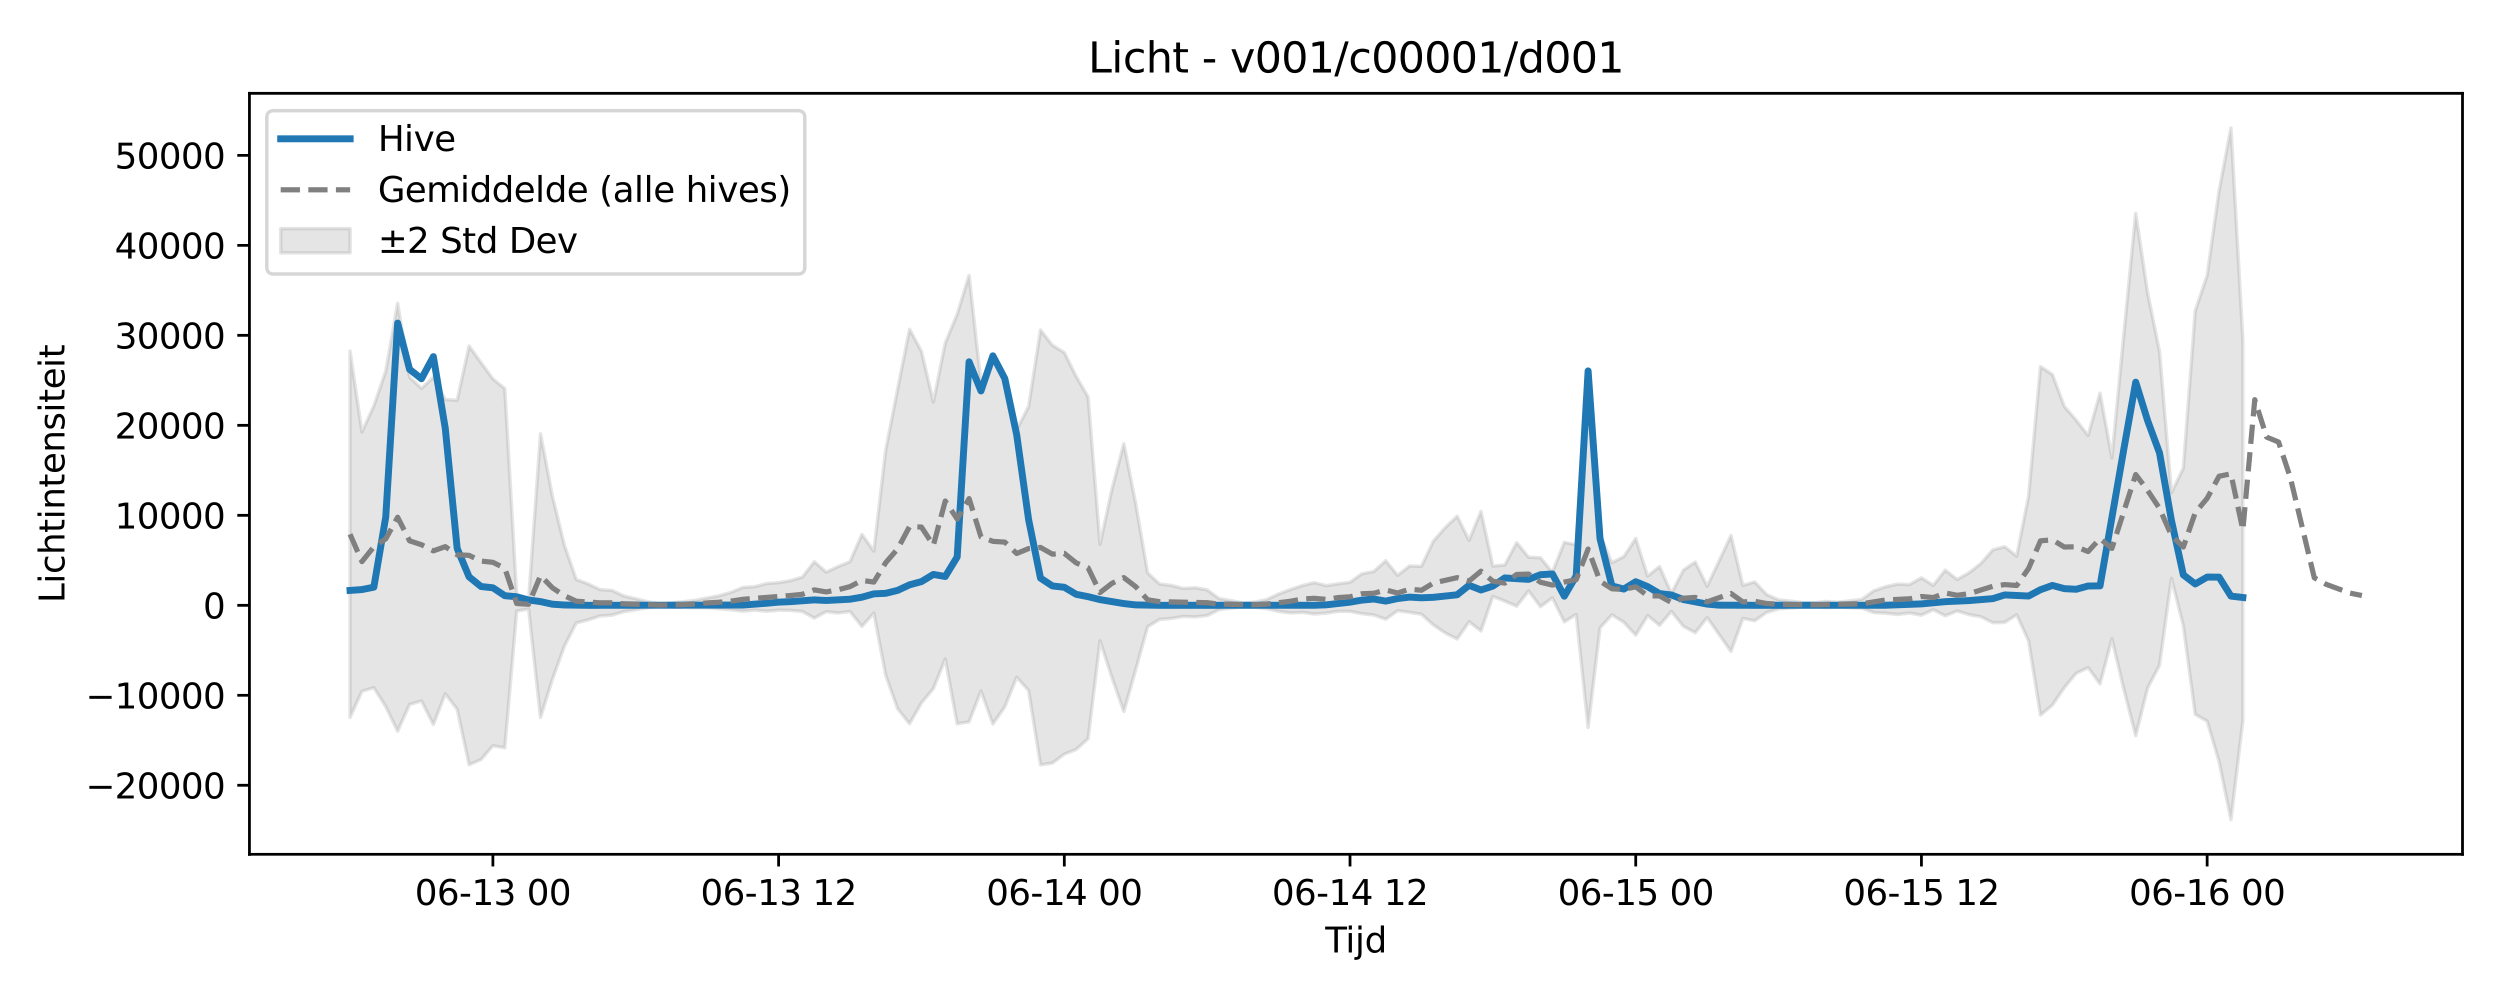 <?xml version="1.0" encoding="utf-8" standalone="no"?>
<!DOCTYPE svg PUBLIC "-//W3C//DTD SVG 1.1//EN"
  "http://www.w3.org/Graphics/SVG/1.1/DTD/svg11.dtd">
<svg xmlns:xlink="http://www.w3.org/1999/xlink" width="720pt" height="288pt" viewBox="0 0 720 288" xmlns="http://www.w3.org/2000/svg" version="1.1">
 <defs>
  <style type="text/css">*{stroke-linejoin: round; stroke-linecap: butt}</style>
 </defs>
 <g id="figure_1">
  <g id="patch_1">
   <path d="M 0 288 
L 720 288 
L 720 0 
L 0 0 
z
" style="fill: #ffffff"/>
  </g>
  <g id="axes_1">
   <g id="patch_2">
    <path d="M 71.84 246.04 
L 709.2 246.04 
L 709.2 26.88 
L 71.84 26.88 
z
" style="fill: #ffffff"/>
   </g>
   <g id="FillBetweenPolyCollection_1">
    <defs>
     <path id="m54b50b33a1" d="M 100.811 -186.905 
L 100.811 -81.367 
L 104.239 -88.907 
L 107.668 -89.942 
L 111.096 -84.5 
L 114.525 -77.402 
L 117.953 -85.113 
L 121.382 -86.129 
L 124.81 -79.318 
L 128.239 -88.179 
L 131.667 -83.732 
L 135.096 -67.771 
L 138.525 -69.233 
L 141.953 -73.217 
L 145.382 -72.638 
L 148.81 -112.007 
L 152.239 -112.613 
L 155.667 -81.384 
L 159.096 -92.321 
L 162.524 -101.843 
L 165.953 -108.595 
L 169.381 -109.473 
L 172.81 -110.587 
L 176.238 -110.83 
L 179.667 -111.84 
L 183.095 -112.382 
L 186.524 -112.972 
L 189.952 -113.474 
L 193.381 -113.249 
L 196.809 -113.04 
L 200.238 -112.968 
L 203.666 -112.97 
L 207.095 -112.689 
L 210.523 -112.364 
L 213.952 -111.98 
L 217.38 -112.282 
L 220.809 -111.965 
L 224.237 -112.276 
L 227.666 -112.197 
L 231.094 -111.894 
L 234.523 -109.994 
L 237.951 -111.829 
L 241.38 -111.459 
L 244.808 -111.884 
L 248.237 -107.585 
L 251.665 -111.44 
L 255.094 -93.508 
L 258.522 -83.876 
L 261.951 -79.559 
L 265.379 -85.573 
L 268.808 -89.662 
L 272.236 -98.206 
L 275.665 -79.548 
L 279.093 -80.114 
L 282.522 -88.997 
L 285.95 -79.478 
L 289.379 -84.421 
L 292.807 -92.951 
L 296.236 -89.139 
L 299.664 -67.719 
L 303.093 -68.241 
L 306.522 -70.809 
L 309.95 -72.176 
L 313.379 -75.262 
L 316.807 -103.443 
L 320.236 -92.892 
L 323.664 -83.087 
L 327.093 -95.167 
L 330.521 -107.508 
L 333.95 -109.602 
L 337.378 -109.891 
L 340.807 -110.463 
L 344.235 -110.33 
L 347.664 -110.726 
L 351.092 -112.403 
L 354.521 -112.843 
L 357.949 -113.256 
L 361.378 -113.104 
L 364.806 -112.697 
L 368.235 -111.911 
L 371.663 -111.466 
L 375.092 -111.632 
L 378.52 -111.16 
L 381.949 -111.417 
L 385.377 -111.937 
L 388.806 -111.923 
L 392.234 -111.262 
L 395.663 -110.866 
L 399.091 -109.678 
L 402.52 -112.113 
L 405.948 -111.644 
L 409.377 -111.096 
L 412.805 -108.021 
L 416.234 -105.7 
L 419.662 -103.963 
L 423.091 -108.933 
L 426.519 -106.285 
L 429.948 -116.222 
L 433.376 -114.872 
L 436.805 -113.414 
L 440.233 -117.799 
L 443.662 -113.262 
L 447.09 -115.813 
L 450.519 -108.901 
L 453.947 -111.033 
L 457.376 -78.492 
L 460.804 -107.179 
L 464.233 -110.932 
L 467.661 -108.798 
L 471.09 -105.081 
L 474.518 -110.724 
L 477.947 -107.901 
L 481.376 -111.9 
L 484.804 -107.636 
L 488.233 -105.767 
L 491.661 -110.151 
L 495.09 -105.265 
L 498.518 -100.374 
L 501.947 -109.883 
L 505.375 -109.221 
L 508.804 -111.635 
L 512.232 -112.625 
L 515.661 -112.869 
L 519.089 -113.179 
L 522.518 -113.271 
L 525.946 -112.993 
L 529.375 -113.184 
L 532.803 -112.983 
L 536.232 -112.851 
L 539.66 -111.573 
L 543.089 -111.383 
L 546.517 -111.029 
L 549.946 -111.435 
L 553.374 -110.834 
L 556.803 -112.401 
L 560.231 -110.652 
L 563.66 -112.026 
L 567.088 -110.993 
L 570.517 -110.376 
L 573.945 -108.65 
L 577.374 -108.74 
L 580.802 -110.931 
L 584.231 -103.421 
L 587.659 -82.057 
L 591.088 -84.936 
L 594.516 -89.947 
L 597.945 -94.085 
L 601.373 -95.731 
L 604.802 -91.03 
L 608.23 -104.008 
L 611.659 -89.527 
L 615.087 -76.107 
L 618.516 -89.847 
L 621.944 -96.419 
L 625.373 -121.443 
L 628.801 -107.755 
L 632.23 -82.252 
L 635.658 -80.31 
L 639.087 -68.677 
L 642.515 -51.922 
L 645.944 -80.437 
L 645.944 -190.225 
L 645.944 -190.225 
L 642.515 -251.158 
L 639.087 -233.005 
L 635.658 -208.657 
L 632.23 -198.479 
L 628.801 -153.17 
L 625.373 -146.091 
L 621.944 -186.745 
L 618.516 -203.642 
L 615.087 -226.562 
L 611.659 -191.646 
L 608.23 -156.115 
L 604.802 -174.774 
L 601.373 -162.571 
L 597.945 -166.984 
L 594.516 -170.965 
L 591.088 -180.133 
L 587.659 -182.417 
L 584.231 -145.137 
L 580.802 -127.819 
L 577.374 -130.539 
L 573.945 -129.65 
L 570.517 -125.738 
L 567.088 -123.04 
L 563.66 -121.098 
L 560.231 -123.792 
L 556.803 -119.407 
L 553.374 -121.584 
L 549.946 -119.645 
L 546.517 -119.792 
L 543.089 -119.031 
L 539.66 -117.857 
L 536.232 -115.377 
L 532.803 -114.967 
L 529.375 -114.563 
L 525.946 -114.79 
L 522.518 -114.388 
L 519.089 -114.461 
L 515.661 -114.891 
L 512.232 -115.252 
L 508.804 -116.751 
L 505.375 -120.402 
L 501.947 -119.401 
L 498.518 -133.787 
L 495.09 -126.41 
L 491.661 -119.167 
L 488.233 -126.13 
L 484.804 -123.79 
L 481.376 -117.076 
L 477.947 -124.834 
L 474.518 -122.073 
L 471.09 -132.918 
L 467.661 -127.685 
L 464.233 -125.931 
L 460.804 -134.083 
L 457.376 -181.244 
L 453.947 -131.087 
L 450.519 -131.809 
L 447.09 -123.172 
L 443.662 -127.371 
L 440.233 -127.532 
L 436.805 -131.705 
L 433.376 -125.249 
L 429.948 -124.985 
L 426.519 -140.714 
L 423.091 -132.385 
L 419.662 -139.32 
L 416.234 -136.056 
L 412.805 -132.131 
L 409.377 -124.909 
L 405.948 -125.003 
L 402.52 -122.311 
L 399.091 -126.511 
L 395.663 -123.41 
L 392.234 -122.743 
L 388.806 -120.312 
L 385.377 -119.86 
L 381.949 -119.327 
L 378.52 -120.205 
L 375.092 -119.349 
L 371.663 -118.213 
L 368.235 -116.93 
L 364.806 -115.321 
L 361.378 -114.584 
L 357.949 -114.325 
L 354.521 -115.041 
L 351.092 -115.601 
L 347.664 -118.125 
L 344.235 -118.725 
L 340.807 -118.523 
L 337.378 -119.389 
L 333.95 -119.826 
L 330.521 -123.003 
L 327.093 -142.908 
L 323.664 -160.203 
L 320.236 -147.095 
L 316.807 -131.23 
L 313.379 -173.652 
L 309.95 -179.575 
L 306.522 -186.455 
L 303.093 -188.564 
L 299.664 -192.96 
L 296.236 -170.875 
L 292.807 -164.236 
L 289.379 -179.325 
L 285.95 -184.705 
L 282.522 -177.784 
L 279.093 -208.692 
L 275.665 -197.481 
L 272.236 -189.211 
L 268.808 -172.228 
L 265.379 -186.833 
L 261.951 -193.168 
L 258.522 -175.959 
L 255.094 -158.422 
L 251.665 -129.286 
L 248.237 -134.104 
L 244.808 -126.234 
L 241.38 -124.834 
L 237.951 -123.231 
L 234.523 -126.234 
L 231.094 -121.79 
L 227.666 -120.78 
L 224.237 -120.195 
L 220.809 -119.931 
L 217.38 -119.046 
L 213.952 -118.816 
L 210.523 -117.392 
L 207.095 -116.422 
L 203.666 -115.764 
L 200.238 -115.12 
L 196.809 -114.703 
L 193.381 -114.322 
L 189.952 -114.025 
L 186.524 -114.725 
L 183.095 -115.56 
L 179.667 -116.354 
L 176.238 -117.968 
L 172.81 -118.191 
L 169.381 -119.824 
L 165.953 -121.116 
L 162.524 -131.046 
L 159.096 -145.107 
L 155.667 -163.051 
L 152.239 -115.339 
L 148.81 -116.358 
L 145.382 -176.072 
L 141.953 -178.879 
L 138.525 -183.585 
L 135.096 -188.34 
L 131.667 -172.709 
L 128.239 -172.954 
L 124.81 -179.385 
L 121.382 -176.119 
L 117.953 -179.38 
L 114.525 -200.66 
L 111.096 -181.116 
L 107.668 -171.103 
L 104.239 -163.613 
L 100.811 -186.905 
z
" style="stroke: #808080; stroke-opacity: 0.2"/>
    </defs>
    <g clip-path="url(#pc29b60d344)">
     <use xlink:href="#m54b50b33a1" x="0" y="288" style="fill: #808080; fill-opacity: 0.2; stroke: #808080; stroke-opacity: 0.2"/>
    </g>
   </g>
   <g id="matplotlib.axis_1">
    <g id="xtick_1">
     <g id="line2d_1">
      <defs>
       <path id="m08489fcbb1" d="M 0 0 
L 0 3.5 
" style="stroke: #000000; stroke-width: 0.8"/>
      </defs>
      <g>
       <use xlink:href="#m08489fcbb1" x="141.953" y="246.04" style="stroke: #000000; stroke-width: 0.8"/>
      </g>
     </g>
     <g id="text_1">
      <!-- 06-13 00 -->
      <g transform="translate(119.473 260.638) scale(0.1 -0.1)">
       <defs>
        <path id="DejaVuSans-30" d="M 2034 4250 
Q 1547 4250 1301 3770 
Q 1056 3291 1056 2328 
Q 1056 1369 1301 889 
Q 1547 409 2034 409 
Q 2525 409 2770 889 
Q 3016 1369 3016 2328 
Q 3016 3291 2770 3770 
Q 2525 4250 2034 4250 
z
M 2034 4750 
Q 2819 4750 3233 4129 
Q 3647 3509 3647 2328 
Q 3647 1150 3233 529 
Q 2819 -91 2034 -91 
Q 1250 -91 836 529 
Q 422 1150 422 2328 
Q 422 3509 836 4129 
Q 1250 4750 2034 4750 
z
" transform="scale(0.016)"/>
        <path id="DejaVuSans-36" d="M 2113 2584 
Q 1688 2584 1439 2293 
Q 1191 2003 1191 1497 
Q 1191 994 1439 701 
Q 1688 409 2113 409 
Q 2538 409 2786 701 
Q 3034 994 3034 1497 
Q 3034 2003 2786 2293 
Q 2538 2584 2113 2584 
z
M 3366 4563 
L 3366 3988 
Q 3128 4100 2886 4159 
Q 2644 4219 2406 4219 
Q 1781 4219 1451 3797 
Q 1122 3375 1075 2522 
Q 1259 2794 1537 2939 
Q 1816 3084 2150 3084 
Q 2853 3084 3261 2657 
Q 3669 2231 3669 1497 
Q 3669 778 3244 343 
Q 2819 -91 2113 -91 
Q 1303 -91 875 529 
Q 447 1150 447 2328 
Q 447 3434 972 4092 
Q 1497 4750 2381 4750 
Q 2619 4750 2861 4703 
Q 3103 4656 3366 4563 
z
" transform="scale(0.016)"/>
        <path id="DejaVuSans-2d" d="M 313 2009 
L 1997 2009 
L 1997 1497 
L 313 1497 
L 313 2009 
z
" transform="scale(0.016)"/>
        <path id="DejaVuSans-31" d="M 794 531 
L 1825 531 
L 1825 4091 
L 703 3866 
L 703 4441 
L 1819 4666 
L 2450 4666 
L 2450 531 
L 3481 531 
L 3481 0 
L 794 0 
L 794 531 
z
" transform="scale(0.016)"/>
        <path id="DejaVuSans-33" d="M 2597 2516 
Q 3050 2419 3304 2112 
Q 3559 1806 3559 1356 
Q 3559 666 3084 287 
Q 2609 -91 1734 -91 
Q 1441 -91 1130 -33 
Q 819 25 488 141 
L 488 750 
Q 750 597 1062 519 
Q 1375 441 1716 441 
Q 2309 441 2620 675 
Q 2931 909 2931 1356 
Q 2931 1769 2642 2001 
Q 2353 2234 1838 2234 
L 1294 2234 
L 1294 2753 
L 1863 2753 
Q 2328 2753 2575 2939 
Q 2822 3125 2822 3475 
Q 2822 3834 2567 4026 
Q 2313 4219 1838 4219 
Q 1578 4219 1281 4162 
Q 984 4106 628 3988 
L 628 4550 
Q 988 4650 1302 4700 
Q 1616 4750 1894 4750 
Q 2613 4750 3031 4423 
Q 3450 4097 3450 3541 
Q 3450 3153 3228 2886 
Q 3006 2619 2597 2516 
z
" transform="scale(0.016)"/>
        <path id="DejaVuSans-20" transform="scale(0.016)"/>
       </defs>
       <use xlink:href="#DejaVuSans-30"/>
       <use xlink:href="#DejaVuSans-36" transform="translate(63.623 0)"/>
       <use xlink:href="#DejaVuSans-2d" transform="translate(127.246 0)"/>
       <use xlink:href="#DejaVuSans-31" transform="translate(163.33 0)"/>
       <use xlink:href="#DejaVuSans-33" transform="translate(226.953 0)"/>
       <use xlink:href="#DejaVuSans-20" transform="translate(290.576 0)"/>
       <use xlink:href="#DejaVuSans-30" transform="translate(322.363 0)"/>
       <use xlink:href="#DejaVuSans-30" transform="translate(385.986 0)"/>
      </g>
     </g>
    </g>
    <g id="xtick_2">
     <g id="line2d_2">
      <g>
       <use xlink:href="#m08489fcbb1" x="224.237" y="246.04" style="stroke: #000000; stroke-width: 0.8"/>
      </g>
     </g>
     <g id="text_2">
      <!-- 06-13 12 -->
      <g transform="translate(201.757 260.638) scale(0.1 -0.1)">
       <defs>
        <path id="DejaVuSans-32" d="M 1228 531 
L 3431 531 
L 3431 0 
L 469 0 
L 469 531 
Q 828 903 1448 1529 
Q 2069 2156 2228 2338 
Q 2531 2678 2651 2914 
Q 2772 3150 2772 3378 
Q 2772 3750 2511 3984 
Q 2250 4219 1831 4219 
Q 1534 4219 1204 4116 
Q 875 4013 500 3803 
L 500 4441 
Q 881 4594 1212 4672 
Q 1544 4750 1819 4750 
Q 2544 4750 2975 4387 
Q 3406 4025 3406 3419 
Q 3406 3131 3298 2873 
Q 3191 2616 2906 2266 
Q 2828 2175 2409 1742 
Q 1991 1309 1228 531 
z
" transform="scale(0.016)"/>
       </defs>
       <use xlink:href="#DejaVuSans-30"/>
       <use xlink:href="#DejaVuSans-36" transform="translate(63.623 0)"/>
       <use xlink:href="#DejaVuSans-2d" transform="translate(127.246 0)"/>
       <use xlink:href="#DejaVuSans-31" transform="translate(163.33 0)"/>
       <use xlink:href="#DejaVuSans-33" transform="translate(226.953 0)"/>
       <use xlink:href="#DejaVuSans-20" transform="translate(290.576 0)"/>
       <use xlink:href="#DejaVuSans-31" transform="translate(322.363 0)"/>
       <use xlink:href="#DejaVuSans-32" transform="translate(385.986 0)"/>
      </g>
     </g>
    </g>
    <g id="xtick_3">
     <g id="line2d_3">
      <g>
       <use xlink:href="#m08489fcbb1" x="306.522" y="246.04" style="stroke: #000000; stroke-width: 0.8"/>
      </g>
     </g>
     <g id="text_3">
      <!-- 06-14 00 -->
      <g transform="translate(284.041 260.638) scale(0.1 -0.1)">
       <defs>
        <path id="DejaVuSans-34" d="M 2419 4116 
L 825 1625 
L 2419 1625 
L 2419 4116 
z
M 2253 4666 
L 3047 4666 
L 3047 1625 
L 3713 1625 
L 3713 1100 
L 3047 1100 
L 3047 0 
L 2419 0 
L 2419 1100 
L 313 1100 
L 313 1709 
L 2253 4666 
z
" transform="scale(0.016)"/>
       </defs>
       <use xlink:href="#DejaVuSans-30"/>
       <use xlink:href="#DejaVuSans-36" transform="translate(63.623 0)"/>
       <use xlink:href="#DejaVuSans-2d" transform="translate(127.246 0)"/>
       <use xlink:href="#DejaVuSans-31" transform="translate(163.33 0)"/>
       <use xlink:href="#DejaVuSans-34" transform="translate(226.953 0)"/>
       <use xlink:href="#DejaVuSans-20" transform="translate(290.576 0)"/>
       <use xlink:href="#DejaVuSans-30" transform="translate(322.363 0)"/>
       <use xlink:href="#DejaVuSans-30" transform="translate(385.986 0)"/>
      </g>
     </g>
    </g>
    <g id="xtick_4">
     <g id="line2d_4">
      <g>
       <use xlink:href="#m08489fcbb1" x="388.806" y="246.04" style="stroke: #000000; stroke-width: 0.8"/>
      </g>
     </g>
     <g id="text_4">
      <!-- 06-14 12 -->
      <g transform="translate(366.325 260.638) scale(0.1 -0.1)">
       <use xlink:href="#DejaVuSans-30"/>
       <use xlink:href="#DejaVuSans-36" transform="translate(63.623 0)"/>
       <use xlink:href="#DejaVuSans-2d" transform="translate(127.246 0)"/>
       <use xlink:href="#DejaVuSans-31" transform="translate(163.33 0)"/>
       <use xlink:href="#DejaVuSans-34" transform="translate(226.953 0)"/>
       <use xlink:href="#DejaVuSans-20" transform="translate(290.576 0)"/>
       <use xlink:href="#DejaVuSans-31" transform="translate(322.363 0)"/>
       <use xlink:href="#DejaVuSans-32" transform="translate(385.986 0)"/>
      </g>
     </g>
    </g>
    <g id="xtick_5">
     <g id="line2d_5">
      <g>
       <use xlink:href="#m08489fcbb1" x="471.09" y="246.04" style="stroke: #000000; stroke-width: 0.8"/>
      </g>
     </g>
     <g id="text_5">
      <!-- 06-15 00 -->
      <g transform="translate(448.61 260.638) scale(0.1 -0.1)">
       <defs>
        <path id="DejaVuSans-35" d="M 691 4666 
L 3169 4666 
L 3169 4134 
L 1269 4134 
L 1269 2991 
Q 1406 3038 1543 3061 
Q 1681 3084 1819 3084 
Q 2600 3084 3056 2656 
Q 3513 2228 3513 1497 
Q 3513 744 3044 326 
Q 2575 -91 1722 -91 
Q 1428 -91 1123 -41 
Q 819 9 494 109 
L 494 744 
Q 775 591 1075 516 
Q 1375 441 1709 441 
Q 2250 441 2565 725 
Q 2881 1009 2881 1497 
Q 2881 1984 2565 2268 
Q 2250 2553 1709 2553 
Q 1456 2553 1204 2497 
Q 953 2441 691 2322 
L 691 4666 
z
" transform="scale(0.016)"/>
       </defs>
       <use xlink:href="#DejaVuSans-30"/>
       <use xlink:href="#DejaVuSans-36" transform="translate(63.623 0)"/>
       <use xlink:href="#DejaVuSans-2d" transform="translate(127.246 0)"/>
       <use xlink:href="#DejaVuSans-31" transform="translate(163.33 0)"/>
       <use xlink:href="#DejaVuSans-35" transform="translate(226.953 0)"/>
       <use xlink:href="#DejaVuSans-20" transform="translate(290.576 0)"/>
       <use xlink:href="#DejaVuSans-30" transform="translate(322.363 0)"/>
       <use xlink:href="#DejaVuSans-30" transform="translate(385.986 0)"/>
      </g>
     </g>
    </g>
    <g id="xtick_6">
     <g id="line2d_6">
      <g>
       <use xlink:href="#m08489fcbb1" x="553.374" y="246.04" style="stroke: #000000; stroke-width: 0.8"/>
      </g>
     </g>
     <g id="text_6">
      <!-- 06-15 12 -->
      <g transform="translate(530.894 260.638) scale(0.1 -0.1)">
       <use xlink:href="#DejaVuSans-30"/>
       <use xlink:href="#DejaVuSans-36" transform="translate(63.623 0)"/>
       <use xlink:href="#DejaVuSans-2d" transform="translate(127.246 0)"/>
       <use xlink:href="#DejaVuSans-31" transform="translate(163.33 0)"/>
       <use xlink:href="#DejaVuSans-35" transform="translate(226.953 0)"/>
       <use xlink:href="#DejaVuSans-20" transform="translate(290.576 0)"/>
       <use xlink:href="#DejaVuSans-31" transform="translate(322.363 0)"/>
       <use xlink:href="#DejaVuSans-32" transform="translate(385.986 0)"/>
      </g>
     </g>
    </g>
    <g id="xtick_7">
     <g id="line2d_7">
      <g>
       <use xlink:href="#m08489fcbb1" x="635.658" y="246.04" style="stroke: #000000; stroke-width: 0.8"/>
      </g>
     </g>
     <g id="text_7">
      <!-- 06-16 00 -->
      <g transform="translate(613.178 260.638) scale(0.1 -0.1)">
       <use xlink:href="#DejaVuSans-30"/>
       <use xlink:href="#DejaVuSans-36" transform="translate(63.623 0)"/>
       <use xlink:href="#DejaVuSans-2d" transform="translate(127.246 0)"/>
       <use xlink:href="#DejaVuSans-31" transform="translate(163.33 0)"/>
       <use xlink:href="#DejaVuSans-36" transform="translate(226.953 0)"/>
       <use xlink:href="#DejaVuSans-20" transform="translate(290.576 0)"/>
       <use xlink:href="#DejaVuSans-30" transform="translate(322.363 0)"/>
       <use xlink:href="#DejaVuSans-30" transform="translate(385.986 0)"/>
      </g>
     </g>
    </g>
    <g id="text_8">
     <!-- Tijd -->
     <g transform="translate(381.67 274.317) scale(0.1 -0.1)">
      <defs>
       <path id="DejaVuSans-54" d="M -19 4666 
L 3928 4666 
L 3928 4134 
L 2272 4134 
L 2272 0 
L 1638 0 
L 1638 4134 
L -19 4134 
L -19 4666 
z
" transform="scale(0.016)"/>
       <path id="DejaVuSans-69" d="M 603 3500 
L 1178 3500 
L 1178 0 
L 603 0 
L 603 3500 
z
M 603 4863 
L 1178 4863 
L 1178 4134 
L 603 4134 
L 603 4863 
z
" transform="scale(0.016)"/>
       <path id="DejaVuSans-6a" d="M 603 3500 
L 1178 3500 
L 1178 -63 
Q 1178 -731 923 -1031 
Q 669 -1331 103 -1331 
L -116 -1331 
L -116 -844 
L 38 -844 
Q 366 -844 484 -692 
Q 603 -541 603 -63 
L 603 3500 
z
M 603 4863 
L 1178 4863 
L 1178 4134 
L 603 4134 
L 603 4863 
z
" transform="scale(0.016)"/>
       <path id="DejaVuSans-64" d="M 2906 2969 
L 2906 4863 
L 3481 4863 
L 3481 0 
L 2906 0 
L 2906 525 
Q 2725 213 2448 61 
Q 2172 -91 1784 -91 
Q 1150 -91 751 415 
Q 353 922 353 1747 
Q 353 2572 751 3078 
Q 1150 3584 1784 3584 
Q 2172 3584 2448 3432 
Q 2725 3281 2906 2969 
z
M 947 1747 
Q 947 1113 1208 752 
Q 1469 391 1925 391 
Q 2381 391 2643 752 
Q 2906 1113 2906 1747 
Q 2906 2381 2643 2742 
Q 2381 3103 1925 3103 
Q 1469 3103 1208 2742 
Q 947 2381 947 1747 
z
" transform="scale(0.016)"/>
      </defs>
      <use xlink:href="#DejaVuSans-54"/>
      <use xlink:href="#DejaVuSans-69" transform="translate(57.959 0)"/>
      <use xlink:href="#DejaVuSans-6a" transform="translate(85.742 0)"/>
      <use xlink:href="#DejaVuSans-64" transform="translate(113.525 0)"/>
     </g>
    </g>
   </g>
   <g id="matplotlib.axis_2">
    <g id="ytick_1">
     <g id="line2d_8">
      <defs>
       <path id="mb6674e8054" d="M 0 0 
L -3.5 0 
" style="stroke: #000000; stroke-width: 0.8"/>
      </defs>
      <g>
       <use xlink:href="#mb6674e8054" x="71.84" y="226.163" style="stroke: #000000; stroke-width: 0.8"/>
      </g>
     </g>
     <g id="text_9">
      <!-- −20000 -->
      <g transform="translate(24.648 229.962) scale(0.1 -0.1)">
       <defs>
        <path id="DejaVuSans-2212" d="M 678 2272 
L 4684 2272 
L 4684 1741 
L 678 1741 
L 678 2272 
z
" transform="scale(0.016)"/>
       </defs>
       <use xlink:href="#DejaVuSans-2212"/>
       <use xlink:href="#DejaVuSans-32" transform="translate(83.789 0)"/>
       <use xlink:href="#DejaVuSans-30" transform="translate(147.412 0)"/>
       <use xlink:href="#DejaVuSans-30" transform="translate(211.035 0)"/>
       <use xlink:href="#DejaVuSans-30" transform="translate(274.658 0)"/>
       <use xlink:href="#DejaVuSans-30" transform="translate(338.281 0)"/>
      </g>
     </g>
    </g>
    <g id="ytick_2">
     <g id="line2d_9">
      <g>
       <use xlink:href="#mb6674e8054" x="71.84" y="200.246" style="stroke: #000000; stroke-width: 0.8"/>
      </g>
     </g>
     <g id="text_10">
      <!-- −10000 -->
      <g transform="translate(24.648 204.045) scale(0.1 -0.1)">
       <use xlink:href="#DejaVuSans-2212"/>
       <use xlink:href="#DejaVuSans-31" transform="translate(83.789 0)"/>
       <use xlink:href="#DejaVuSans-30" transform="translate(147.412 0)"/>
       <use xlink:href="#DejaVuSans-30" transform="translate(211.035 0)"/>
       <use xlink:href="#DejaVuSans-30" transform="translate(274.658 0)"/>
       <use xlink:href="#DejaVuSans-30" transform="translate(338.281 0)"/>
      </g>
     </g>
    </g>
    <g id="ytick_3">
     <g id="line2d_10">
      <g>
       <use xlink:href="#mb6674e8054" x="71.84" y="174.33" style="stroke: #000000; stroke-width: 0.8"/>
      </g>
     </g>
     <g id="text_11">
      <!-- 0 -->
      <g transform="translate(58.477 178.129) scale(0.1 -0.1)">
       <use xlink:href="#DejaVuSans-30"/>
      </g>
     </g>
    </g>
    <g id="ytick_4">
     <g id="line2d_11">
      <g>
       <use xlink:href="#mb6674e8054" x="71.84" y="148.413" style="stroke: #000000; stroke-width: 0.8"/>
      </g>
     </g>
     <g id="text_12">
      <!-- 10000 -->
      <g transform="translate(33.028 152.212) scale(0.1 -0.1)">
       <use xlink:href="#DejaVuSans-31"/>
       <use xlink:href="#DejaVuSans-30" transform="translate(63.623 0)"/>
       <use xlink:href="#DejaVuSans-30" transform="translate(127.246 0)"/>
       <use xlink:href="#DejaVuSans-30" transform="translate(190.869 0)"/>
       <use xlink:href="#DejaVuSans-30" transform="translate(254.492 0)"/>
      </g>
     </g>
    </g>
    <g id="ytick_5">
     <g id="line2d_12">
      <g>
       <use xlink:href="#mb6674e8054" x="71.84" y="122.496" style="stroke: #000000; stroke-width: 0.8"/>
      </g>
     </g>
     <g id="text_13">
      <!-- 20000 -->
      <g transform="translate(33.028 126.296) scale(0.1 -0.1)">
       <use xlink:href="#DejaVuSans-32"/>
       <use xlink:href="#DejaVuSans-30" transform="translate(63.623 0)"/>
       <use xlink:href="#DejaVuSans-30" transform="translate(127.246 0)"/>
       <use xlink:href="#DejaVuSans-30" transform="translate(190.869 0)"/>
       <use xlink:href="#DejaVuSans-30" transform="translate(254.492 0)"/>
      </g>
     </g>
    </g>
    <g id="ytick_6">
     <g id="line2d_13">
      <g>
       <use xlink:href="#mb6674e8054" x="71.84" y="96.58" style="stroke: #000000; stroke-width: 0.8"/>
      </g>
     </g>
     <g id="text_14">
      <!-- 30000 -->
      <g transform="translate(33.028 100.379) scale(0.1 -0.1)">
       <use xlink:href="#DejaVuSans-33"/>
       <use xlink:href="#DejaVuSans-30" transform="translate(63.623 0)"/>
       <use xlink:href="#DejaVuSans-30" transform="translate(127.246 0)"/>
       <use xlink:href="#DejaVuSans-30" transform="translate(190.869 0)"/>
       <use xlink:href="#DejaVuSans-30" transform="translate(254.492 0)"/>
      </g>
     </g>
    </g>
    <g id="ytick_7">
     <g id="line2d_14">
      <g>
       <use xlink:href="#mb6674e8054" x="71.84" y="70.663" style="stroke: #000000; stroke-width: 0.8"/>
      </g>
     </g>
     <g id="text_15">
      <!-- 40000 -->
      <g transform="translate(33.028 74.462) scale(0.1 -0.1)">
       <use xlink:href="#DejaVuSans-34"/>
       <use xlink:href="#DejaVuSans-30" transform="translate(63.623 0)"/>
       <use xlink:href="#DejaVuSans-30" transform="translate(127.246 0)"/>
       <use xlink:href="#DejaVuSans-30" transform="translate(190.869 0)"/>
       <use xlink:href="#DejaVuSans-30" transform="translate(254.492 0)"/>
      </g>
     </g>
    </g>
    <g id="ytick_8">
     <g id="line2d_15">
      <g>
       <use xlink:href="#mb6674e8054" x="71.84" y="44.746" style="stroke: #000000; stroke-width: 0.8"/>
      </g>
     </g>
     <g id="text_16">
      <!-- 50000 -->
      <g transform="translate(33.028 48.546) scale(0.1 -0.1)">
       <use xlink:href="#DejaVuSans-35"/>
       <use xlink:href="#DejaVuSans-30" transform="translate(63.623 0)"/>
       <use xlink:href="#DejaVuSans-30" transform="translate(127.246 0)"/>
       <use xlink:href="#DejaVuSans-30" transform="translate(190.869 0)"/>
       <use xlink:href="#DejaVuSans-30" transform="translate(254.492 0)"/>
      </g>
     </g>
    </g>
    <g id="text_17">
     <!-- Lichtintensiteit -->
     <g transform="translate(18.568 173.656) rotate(-90) scale(0.1 -0.1)">
      <defs>
       <path id="DejaVuSans-4c" d="M 628 4666 
L 1259 4666 
L 1259 531 
L 3531 531 
L 3531 0 
L 628 0 
L 628 4666 
z
" transform="scale(0.016)"/>
       <path id="DejaVuSans-63" d="M 3122 3366 
L 3122 2828 
Q 2878 2963 2633 3030 
Q 2388 3097 2138 3097 
Q 1578 3097 1268 2742 
Q 959 2388 959 1747 
Q 959 1106 1268 751 
Q 1578 397 2138 397 
Q 2388 397 2633 464 
Q 2878 531 3122 666 
L 3122 134 
Q 2881 22 2623 -34 
Q 2366 -91 2075 -91 
Q 1284 -91 818 406 
Q 353 903 353 1747 
Q 353 2603 823 3093 
Q 1294 3584 2113 3584 
Q 2378 3584 2631 3529 
Q 2884 3475 3122 3366 
z
" transform="scale(0.016)"/>
       <path id="DejaVuSans-68" d="M 3513 2113 
L 3513 0 
L 2938 0 
L 2938 2094 
Q 2938 2591 2744 2837 
Q 2550 3084 2163 3084 
Q 1697 3084 1428 2787 
Q 1159 2491 1159 1978 
L 1159 0 
L 581 0 
L 581 4863 
L 1159 4863 
L 1159 2956 
Q 1366 3272 1645 3428 
Q 1925 3584 2291 3584 
Q 2894 3584 3203 3211 
Q 3513 2838 3513 2113 
z
" transform="scale(0.016)"/>
       <path id="DejaVuSans-74" d="M 1172 4494 
L 1172 3500 
L 2356 3500 
L 2356 3053 
L 1172 3053 
L 1172 1153 
Q 1172 725 1289 603 
Q 1406 481 1766 481 
L 2356 481 
L 2356 0 
L 1766 0 
Q 1100 0 847 248 
Q 594 497 594 1153 
L 594 3053 
L 172 3053 
L 172 3500 
L 594 3500 
L 594 4494 
L 1172 4494 
z
" transform="scale(0.016)"/>
       <path id="DejaVuSans-6e" d="M 3513 2113 
L 3513 0 
L 2938 0 
L 2938 2094 
Q 2938 2591 2744 2837 
Q 2550 3084 2163 3084 
Q 1697 3084 1428 2787 
Q 1159 2491 1159 1978 
L 1159 0 
L 581 0 
L 581 3500 
L 1159 3500 
L 1159 2956 
Q 1366 3272 1645 3428 
Q 1925 3584 2291 3584 
Q 2894 3584 3203 3211 
Q 3513 2838 3513 2113 
z
" transform="scale(0.016)"/>
       <path id="DejaVuSans-65" d="M 3597 1894 
L 3597 1613 
L 953 1613 
Q 991 1019 1311 708 
Q 1631 397 2203 397 
Q 2534 397 2845 478 
Q 3156 559 3463 722 
L 3463 178 
Q 3153 47 2828 -22 
Q 2503 -91 2169 -91 
Q 1331 -91 842 396 
Q 353 884 353 1716 
Q 353 2575 817 3079 
Q 1281 3584 2069 3584 
Q 2775 3584 3186 3129 
Q 3597 2675 3597 1894 
z
M 3022 2063 
Q 3016 2534 2758 2815 
Q 2500 3097 2075 3097 
Q 1594 3097 1305 2825 
Q 1016 2553 972 2059 
L 3022 2063 
z
" transform="scale(0.016)"/>
       <path id="DejaVuSans-73" d="M 2834 3397 
L 2834 2853 
Q 2591 2978 2328 3040 
Q 2066 3103 1784 3103 
Q 1356 3103 1142 2972 
Q 928 2841 928 2578 
Q 928 2378 1081 2264 
Q 1234 2150 1697 2047 
L 1894 2003 
Q 2506 1872 2764 1633 
Q 3022 1394 3022 966 
Q 3022 478 2636 193 
Q 2250 -91 1575 -91 
Q 1294 -91 989 -36 
Q 684 19 347 128 
L 347 722 
Q 666 556 975 473 
Q 1284 391 1588 391 
Q 1994 391 2212 530 
Q 2431 669 2431 922 
Q 2431 1156 2273 1281 
Q 2116 1406 1581 1522 
L 1381 1569 
Q 847 1681 609 1914 
Q 372 2147 372 2553 
Q 372 3047 722 3315 
Q 1072 3584 1716 3584 
Q 2034 3584 2315 3537 
Q 2597 3491 2834 3397 
z
" transform="scale(0.016)"/>
      </defs>
      <use xlink:href="#DejaVuSans-4c"/>
      <use xlink:href="#DejaVuSans-69" transform="translate(55.713 0)"/>
      <use xlink:href="#DejaVuSans-63" transform="translate(83.496 0)"/>
      <use xlink:href="#DejaVuSans-68" transform="translate(138.477 0)"/>
      <use xlink:href="#DejaVuSans-74" transform="translate(201.855 0)"/>
      <use xlink:href="#DejaVuSans-69" transform="translate(241.064 0)"/>
      <use xlink:href="#DejaVuSans-6e" transform="translate(268.848 0)"/>
      <use xlink:href="#DejaVuSans-74" transform="translate(332.227 0)"/>
      <use xlink:href="#DejaVuSans-65" transform="translate(371.436 0)"/>
      <use xlink:href="#DejaVuSans-6e" transform="translate(432.959 0)"/>
      <use xlink:href="#DejaVuSans-73" transform="translate(496.338 0)"/>
      <use xlink:href="#DejaVuSans-69" transform="translate(548.438 0)"/>
      <use xlink:href="#DejaVuSans-74" transform="translate(576.221 0)"/>
      <use xlink:href="#DejaVuSans-65" transform="translate(615.43 0)"/>
      <use xlink:href="#DejaVuSans-69" transform="translate(676.953 0)"/>
      <use xlink:href="#DejaVuSans-74" transform="translate(704.736 0)"/>
     </g>
    </g>
   </g>
   <g id="line2d_16">
    <path d="M 100.811 170.045 
L 104.239 169.796 
L 107.668 169.107 
L 111.096 148.898 
L 114.525 93.051 
L 117.953 106.368 
L 121.382 109.077 
L 124.81 102.713 
L 128.239 123.382 
L 131.667 157.956 
L 135.096 166.136 
L 138.525 168.915 
L 141.953 169.282 
L 145.382 171.555 
L 148.81 171.873 
L 152.239 172.805 
L 155.667 173.26 
L 159.096 174.01 
L 162.524 174.24 
L 169.381 174.33 
L 213.952 174.258 
L 220.809 173.733 
L 224.237 173.413 
L 227.666 173.271 
L 234.523 172.767 
L 237.951 172.938 
L 244.808 172.57 
L 248.237 171.991 
L 251.665 171.032 
L 255.094 170.872 
L 258.522 170.029 
L 261.951 168.432 
L 265.379 167.501 
L 268.808 165.438 
L 272.236 166.032 
L 275.665 160.392 
L 279.093 104.203 
L 282.522 112.591 
L 285.95 102.48 
L 289.379 109.023 
L 292.807 125.215 
L 296.236 149.643 
L 299.664 166.499 
L 303.093 168.755 
L 306.522 169.135 
L 309.95 171.167 
L 313.379 171.844 
L 316.807 172.689 
L 323.664 173.832 
L 327.093 174.213 
L 333.95 174.33 
L 378.52 174.317 
L 381.949 174.191 
L 388.806 173.422 
L 392.234 172.831 
L 395.663 172.518 
L 399.091 173.118 
L 402.52 172.382 
L 405.948 171.969 
L 409.377 172.166 
L 412.805 172.029 
L 419.662 171.299 
L 423.091 168.566 
L 426.519 169.912 
L 429.948 168.789 
L 433.376 166.446 
L 440.233 166.861 
L 443.662 165.519 
L 447.09 165.298 
L 450.519 171.703 
L 453.947 165.835 
L 457.376 106.823 
L 460.804 155.141 
L 464.233 168.742 
L 467.661 169.653 
L 471.09 167.537 
L 474.518 168.948 
L 477.947 170.953 
L 481.376 171.357 
L 484.804 172.671 
L 491.661 173.98 
L 495.09 174.285 
L 505.375 174.33 
L 543.089 174.309 
L 553.374 173.92 
L 560.231 173.279 
L 567.088 172.969 
L 573.945 172.407 
L 577.374 171.34 
L 584.231 171.658 
L 587.659 169.833 
L 591.088 168.61 
L 594.516 169.527 
L 597.945 169.709 
L 601.373 168.77 
L 604.802 168.741 
L 611.659 129.361 
L 615.087 110.068 
L 618.516 121.139 
L 621.944 130.451 
L 625.373 149.876 
L 628.801 165.566 
L 632.23 168.181 
L 635.658 166.205 
L 639.087 166.208 
L 642.515 171.68 
L 645.944 172.077 
L 645.944 172.077 
" clip-path="url(#pc29b60d344)" style="fill: none; stroke: #1f77b4; stroke-width: 2; stroke-linecap: square"/>
   </g>
   <g id="line2d_17">
    <path d="M 100.811 153.864 
L 104.239 161.74 
L 107.668 157.477 
L 111.096 155.192 
L 114.525 148.969 
L 117.953 155.753 
L 121.382 156.876 
L 124.81 158.649 
L 128.239 157.433 
L 131.667 159.78 
L 135.096 159.945 
L 138.525 161.591 
L 141.953 161.952 
L 145.382 163.645 
L 148.81 173.817 
L 152.239 174.024 
L 155.667 165.782 
L 159.096 169.286 
L 162.524 171.555 
L 165.953 173.145 
L 172.81 173.611 
L 176.238 173.601 
L 179.667 173.903 
L 189.952 174.251 
L 196.809 174.129 
L 200.238 173.956 
L 203.666 173.633 
L 207.095 173.445 
L 210.523 173.122 
L 213.952 172.602 
L 227.666 171.512 
L 231.094 171.158 
L 234.523 169.886 
L 237.951 170.47 
L 241.38 169.854 
L 244.808 168.941 
L 248.237 167.155 
L 251.665 167.637 
L 255.094 162.035 
L 258.522 158.082 
L 261.951 151.637 
L 265.379 151.797 
L 268.808 157.055 
L 272.236 144.292 
L 275.665 149.485 
L 279.093 143.597 
L 282.522 154.609 
L 285.95 155.908 
L 289.379 156.127 
L 292.807 159.406 
L 296.236 157.993 
L 299.664 157.66 
L 303.093 159.598 
L 306.522 159.368 
L 309.95 162.124 
L 313.379 163.543 
L 316.807 170.664 
L 320.236 168.006 
L 323.664 166.355 
L 327.093 168.963 
L 330.521 172.745 
L 333.95 173.286 
L 347.664 173.574 
L 351.092 173.998 
L 361.378 174.156 
L 364.806 173.991 
L 371.663 173.161 
L 375.092 172.51 
L 378.52 172.317 
L 381.949 172.628 
L 385.377 172.102 
L 388.806 171.883 
L 392.234 170.997 
L 395.663 170.862 
L 399.091 169.905 
L 402.52 170.788 
L 405.948 169.676 
L 409.377 169.997 
L 412.805 167.924 
L 419.662 166.358 
L 423.091 167.341 
L 426.519 164.5 
L 429.948 167.396 
L 433.376 167.94 
L 436.805 165.441 
L 440.233 165.335 
L 443.662 167.684 
L 447.09 168.508 
L 450.519 167.645 
L 453.947 166.94 
L 457.376 158.132 
L 460.804 167.369 
L 464.233 169.568 
L 467.661 169.758 
L 471.09 169 
L 474.518 171.601 
L 477.947 171.633 
L 481.376 173.512 
L 484.804 172.287 
L 488.233 172.052 
L 491.661 173.341 
L 498.518 170.919 
L 501.947 173.358 
L 505.375 173.188 
L 508.804 173.807 
L 512.232 174.061 
L 522.518 174.171 
L 536.232 173.886 
L 543.089 172.793 
L 549.946 172.46 
L 553.374 171.791 
L 556.803 172.096 
L 560.231 170.778 
L 563.66 171.438 
L 567.088 170.984 
L 573.945 168.85 
L 577.374 168.361 
L 580.802 168.625 
L 584.231 163.721 
L 587.659 155.763 
L 591.088 155.466 
L 594.516 157.544 
L 597.945 157.466 
L 601.373 158.849 
L 604.802 155.098 
L 608.23 157.939 
L 615.087 136.665 
L 618.516 141.256 
L 621.944 146.418 
L 625.373 154.233 
L 628.801 157.538 
L 632.23 147.635 
L 635.658 143.516 
L 639.087 137.159 
L 642.515 136.46 
L 645.944 152.669 
L 649.373 115.111 
L 652.801 125.887 
L 656.23 127.308 
L 659.658 137.701 
L 666.515 166.395 
L 669.944 168.292 
L 676.801 170.817 
L 680.229 171.511 
L 680.229 171.511 
" clip-path="url(#pc29b60d344)" style="fill: none; stroke-dasharray: 5.55,2.4; stroke-dashoffset: 0; stroke: #808080; stroke-width: 1.5"/>
   </g>
   <g id="patch_3">
    <path d="M 71.84 246.04 
L 71.84 26.88 
" style="fill: none; stroke: #000000; stroke-width: 0.8; stroke-linejoin: miter; stroke-linecap: square"/>
   </g>
   <g id="patch_4">
    <path d="M 709.2 246.04 
L 709.2 26.88 
" style="fill: none; stroke: #000000; stroke-width: 0.8; stroke-linejoin: miter; stroke-linecap: square"/>
   </g>
   <g id="patch_5">
    <path d="M 71.84 246.04 
L 709.2 246.04 
" style="fill: none; stroke: #000000; stroke-width: 0.8; stroke-linejoin: miter; stroke-linecap: square"/>
   </g>
   <g id="patch_6">
    <path d="M 71.84 26.88 
L 709.2 26.88 
" style="fill: none; stroke: #000000; stroke-width: 0.8; stroke-linejoin: miter; stroke-linecap: square"/>
   </g>
   <g id="text_18">
    <!-- Licht - v001/c00001/d001 -->
    <g transform="translate(313.383 20.88) scale(0.12 -0.12)">
     <defs>
      <path id="DejaVuSans-76" d="M 191 3500 
L 800 3500 
L 1894 563 
L 2988 3500 
L 3597 3500 
L 2284 0 
L 1503 0 
L 191 3500 
z
" transform="scale(0.016)"/>
      <path id="DejaVuSans-2f" d="M 1625 4666 
L 2156 4666 
L 531 -594 
L 0 -594 
L 1625 4666 
z
" transform="scale(0.016)"/>
     </defs>
     <use xlink:href="#DejaVuSans-4c"/>
     <use xlink:href="#DejaVuSans-69" transform="translate(55.713 0)"/>
     <use xlink:href="#DejaVuSans-63" transform="translate(83.496 0)"/>
     <use xlink:href="#DejaVuSans-68" transform="translate(138.477 0)"/>
     <use xlink:href="#DejaVuSans-74" transform="translate(201.855 0)"/>
     <use xlink:href="#DejaVuSans-20" transform="translate(241.064 0)"/>
     <use xlink:href="#DejaVuSans-2d" transform="translate(272.852 0)"/>
     <use xlink:href="#DejaVuSans-20" transform="translate(308.936 0)"/>
     <use xlink:href="#DejaVuSans-76" transform="translate(340.723 0)"/>
     <use xlink:href="#DejaVuSans-30" transform="translate(399.902 0)"/>
     <use xlink:href="#DejaVuSans-30" transform="translate(463.525 0)"/>
     <use xlink:href="#DejaVuSans-31" transform="translate(527.148 0)"/>
     <use xlink:href="#DejaVuSans-2f" transform="translate(590.771 0)"/>
     <use xlink:href="#DejaVuSans-63" transform="translate(624.463 0)"/>
     <use xlink:href="#DejaVuSans-30" transform="translate(679.443 0)"/>
     <use xlink:href="#DejaVuSans-30" transform="translate(743.066 0)"/>
     <use xlink:href="#DejaVuSans-30" transform="translate(806.689 0)"/>
     <use xlink:href="#DejaVuSans-30" transform="translate(870.312 0)"/>
     <use xlink:href="#DejaVuSans-31" transform="translate(933.936 0)"/>
     <use xlink:href="#DejaVuSans-2f" transform="translate(997.559 0)"/>
     <use xlink:href="#DejaVuSans-64" transform="translate(1031.25 0)"/>
     <use xlink:href="#DejaVuSans-30" transform="translate(1094.727 0)"/>
     <use xlink:href="#DejaVuSans-30" transform="translate(1158.35 0)"/>
     <use xlink:href="#DejaVuSans-31" transform="translate(1221.973 0)"/>
    </g>
   </g>
   <g id="legend_1">
    <g id="patch_7">
     <path d="M 78.84 78.914 
L 229.784 78.914 
Q 231.784 78.914 231.784 76.914 
L 231.784 33.88 
Q 231.784 31.88 229.784 31.88 
L 78.84 31.88 
Q 76.84 31.88 76.84 33.88 
L 76.84 76.914 
Q 76.84 78.914 78.84 78.914 
z
" style="fill: #ffffff; opacity: 0.8; stroke: #cccccc; stroke-linejoin: miter"/>
    </g>
    <g id="line2d_18">
     <path d="M 80.84 39.978 
L 90.84 39.978 
L 100.84 39.978 
" style="fill: none; stroke: #1f77b4; stroke-width: 2; stroke-linecap: square"/>
    </g>
    <g id="text_19">
     <!-- Hive -->
     <g transform="translate(108.84 43.478) scale(0.1 -0.1)">
      <defs>
       <path id="DejaVuSans-48" d="M 628 4666 
L 1259 4666 
L 1259 2753 
L 3553 2753 
L 3553 4666 
L 4184 4666 
L 4184 0 
L 3553 0 
L 3553 2222 
L 1259 2222 
L 1259 0 
L 628 0 
L 628 4666 
z
" transform="scale(0.016)"/>
      </defs>
      <use xlink:href="#DejaVuSans-48"/>
      <use xlink:href="#DejaVuSans-69" transform="translate(75.195 0)"/>
      <use xlink:href="#DejaVuSans-76" transform="translate(102.979 0)"/>
      <use xlink:href="#DejaVuSans-65" transform="translate(162.158 0)"/>
     </g>
    </g>
    <g id="line2d_19">
     <path d="M 80.84 54.657 
L 90.84 54.657 
L 100.84 54.657 
" style="fill: none; stroke-dasharray: 5.55,2.4; stroke-dashoffset: 0; stroke: #808080; stroke-width: 1.5"/>
    </g>
    <g id="text_20">
     <!-- Gemiddelde (alle hives) -->
     <g transform="translate(108.84 58.157) scale(0.1 -0.1)">
      <defs>
       <path id="DejaVuSans-47" d="M 3809 666 
L 3809 1919 
L 2778 1919 
L 2778 2438 
L 4434 2438 
L 4434 434 
Q 4069 175 3628 42 
Q 3188 -91 2688 -91 
Q 1594 -91 976 548 
Q 359 1188 359 2328 
Q 359 3472 976 4111 
Q 1594 4750 2688 4750 
Q 3144 4750 3555 4637 
Q 3966 4525 4313 4306 
L 4313 3634 
Q 3963 3931 3569 4081 
Q 3175 4231 2741 4231 
Q 1884 4231 1454 3753 
Q 1025 3275 1025 2328 
Q 1025 1384 1454 906 
Q 1884 428 2741 428 
Q 3075 428 3337 486 
Q 3600 544 3809 666 
z
" transform="scale(0.016)"/>
       <path id="DejaVuSans-6d" d="M 3328 2828 
Q 3544 3216 3844 3400 
Q 4144 3584 4550 3584 
Q 5097 3584 5394 3201 
Q 5691 2819 5691 2113 
L 5691 0 
L 5113 0 
L 5113 2094 
Q 5113 2597 4934 2840 
Q 4756 3084 4391 3084 
Q 3944 3084 3684 2787 
Q 3425 2491 3425 1978 
L 3425 0 
L 2847 0 
L 2847 2094 
Q 2847 2600 2669 2842 
Q 2491 3084 2119 3084 
Q 1678 3084 1418 2786 
Q 1159 2488 1159 1978 
L 1159 0 
L 581 0 
L 581 3500 
L 1159 3500 
L 1159 2956 
Q 1356 3278 1631 3431 
Q 1906 3584 2284 3584 
Q 2666 3584 2933 3390 
Q 3200 3197 3328 2828 
z
" transform="scale(0.016)"/>
       <path id="DejaVuSans-6c" d="M 603 4863 
L 1178 4863 
L 1178 0 
L 603 0 
L 603 4863 
z
" transform="scale(0.016)"/>
       <path id="DejaVuSans-28" d="M 1984 4856 
Q 1566 4138 1362 3434 
Q 1159 2731 1159 2009 
Q 1159 1288 1364 580 
Q 1569 -128 1984 -844 
L 1484 -844 
Q 1016 -109 783 600 
Q 550 1309 550 2009 
Q 550 2706 781 3412 
Q 1013 4119 1484 4856 
L 1984 4856 
z
" transform="scale(0.016)"/>
       <path id="DejaVuSans-61" d="M 2194 1759 
Q 1497 1759 1228 1600 
Q 959 1441 959 1056 
Q 959 750 1161 570 
Q 1363 391 1709 391 
Q 2188 391 2477 730 
Q 2766 1069 2766 1631 
L 2766 1759 
L 2194 1759 
z
M 3341 1997 
L 3341 0 
L 2766 0 
L 2766 531 
Q 2569 213 2275 61 
Q 1981 -91 1556 -91 
Q 1019 -91 701 211 
Q 384 513 384 1019 
Q 384 1609 779 1909 
Q 1175 2209 1959 2209 
L 2766 2209 
L 2766 2266 
Q 2766 2663 2505 2880 
Q 2244 3097 1772 3097 
Q 1472 3097 1187 3025 
Q 903 2953 641 2809 
L 641 3341 
Q 956 3463 1253 3523 
Q 1550 3584 1831 3584 
Q 2591 3584 2966 3190 
Q 3341 2797 3341 1997 
z
" transform="scale(0.016)"/>
       <path id="DejaVuSans-29" d="M 513 4856 
L 1013 4856 
Q 1481 4119 1714 3412 
Q 1947 2706 1947 2009 
Q 1947 1309 1714 600 
Q 1481 -109 1013 -844 
L 513 -844 
Q 928 -128 1133 580 
Q 1338 1288 1338 2009 
Q 1338 2731 1133 3434 
Q 928 4138 513 4856 
z
" transform="scale(0.016)"/>
      </defs>
      <use xlink:href="#DejaVuSans-47"/>
      <use xlink:href="#DejaVuSans-65" transform="translate(77.49 0)"/>
      <use xlink:href="#DejaVuSans-6d" transform="translate(139.014 0)"/>
      <use xlink:href="#DejaVuSans-69" transform="translate(236.426 0)"/>
      <use xlink:href="#DejaVuSans-64" transform="translate(264.209 0)"/>
      <use xlink:href="#DejaVuSans-64" transform="translate(327.686 0)"/>
      <use xlink:href="#DejaVuSans-65" transform="translate(391.162 0)"/>
      <use xlink:href="#DejaVuSans-6c" transform="translate(452.686 0)"/>
      <use xlink:href="#DejaVuSans-64" transform="translate(480.469 0)"/>
      <use xlink:href="#DejaVuSans-65" transform="translate(543.945 0)"/>
      <use xlink:href="#DejaVuSans-20" transform="translate(605.469 0)"/>
      <use xlink:href="#DejaVuSans-28" transform="translate(637.256 0)"/>
      <use xlink:href="#DejaVuSans-61" transform="translate(676.27 0)"/>
      <use xlink:href="#DejaVuSans-6c" transform="translate(737.549 0)"/>
      <use xlink:href="#DejaVuSans-6c" transform="translate(765.332 0)"/>
      <use xlink:href="#DejaVuSans-65" transform="translate(793.115 0)"/>
      <use xlink:href="#DejaVuSans-20" transform="translate(854.639 0)"/>
      <use xlink:href="#DejaVuSans-68" transform="translate(886.426 0)"/>
      <use xlink:href="#DejaVuSans-69" transform="translate(949.805 0)"/>
      <use xlink:href="#DejaVuSans-76" transform="translate(977.588 0)"/>
      <use xlink:href="#DejaVuSans-65" transform="translate(1036.768 0)"/>
      <use xlink:href="#DejaVuSans-73" transform="translate(1098.291 0)"/>
      <use xlink:href="#DejaVuSans-29" transform="translate(1150.391 0)"/>
     </g>
    </g>
    <g id="patch_8">
     <path d="M 80.84 72.835 
L 100.84 72.835 
L 100.84 65.835 
L 80.84 65.835 
z
" style="fill: #808080; fill-opacity: 0.2; stroke: #808080; stroke-opacity: 0.2; stroke-linejoin: miter"/>
    </g>
    <g id="text_21">
     <!-- ±2 Std Dev -->
     <g transform="translate(108.84 72.835) scale(0.1 -0.1)">
      <defs>
       <path id="DejaVuSans-b1" d="M 2944 4013 
L 2944 2803 
L 4684 2803 
L 4684 2272 
L 2944 2272 
L 2944 1063 
L 2419 1063 
L 2419 2272 
L 678 2272 
L 678 2803 
L 2419 2803 
L 2419 4013 
L 2944 4013 
z
M 678 531 
L 4684 531 
L 4684 0 
L 678 0 
L 678 531 
z
" transform="scale(0.016)"/>
       <path id="DejaVuSans-53" d="M 3425 4513 
L 3425 3897 
Q 3066 4069 2747 4153 
Q 2428 4238 2131 4238 
Q 1616 4238 1336 4038 
Q 1056 3838 1056 3469 
Q 1056 3159 1242 3001 
Q 1428 2844 1947 2747 
L 2328 2669 
Q 3034 2534 3370 2195 
Q 3706 1856 3706 1288 
Q 3706 609 3251 259 
Q 2797 -91 1919 -91 
Q 1588 -91 1214 -16 
Q 841 59 441 206 
L 441 856 
Q 825 641 1194 531 
Q 1563 422 1919 422 
Q 2459 422 2753 634 
Q 3047 847 3047 1241 
Q 3047 1584 2836 1778 
Q 2625 1972 2144 2069 
L 1759 2144 
Q 1053 2284 737 2584 
Q 422 2884 422 3419 
Q 422 4038 858 4394 
Q 1294 4750 2059 4750 
Q 2388 4750 2728 4690 
Q 3069 4631 3425 4513 
z
" transform="scale(0.016)"/>
       <path id="DejaVuSans-44" d="M 1259 4147 
L 1259 519 
L 2022 519 
Q 2988 519 3436 956 
Q 3884 1394 3884 2338 
Q 3884 3275 3436 3711 
Q 2988 4147 2022 4147 
L 1259 4147 
z
M 628 4666 
L 1925 4666 
Q 3281 4666 3915 4102 
Q 4550 3538 4550 2338 
Q 4550 1131 3912 565 
Q 3275 0 1925 0 
L 628 0 
L 628 4666 
z
" transform="scale(0.016)"/>
      </defs>
      <use xlink:href="#DejaVuSans-b1"/>
      <use xlink:href="#DejaVuSans-32" transform="translate(83.789 0)"/>
      <use xlink:href="#DejaVuSans-20" transform="translate(147.412 0)"/>
      <use xlink:href="#DejaVuSans-53" transform="translate(179.199 0)"/>
      <use xlink:href="#DejaVuSans-74" transform="translate(242.676 0)"/>
      <use xlink:href="#DejaVuSans-64" transform="translate(281.885 0)"/>
      <use xlink:href="#DejaVuSans-20" transform="translate(345.361 0)"/>
      <use xlink:href="#DejaVuSans-44" transform="translate(377.148 0)"/>
      <use xlink:href="#DejaVuSans-65" transform="translate(454.15 0)"/>
      <use xlink:href="#DejaVuSans-76" transform="translate(515.674 0)"/>
     </g>
    </g>
   </g>
  </g>
 </g>
 <defs>
  <clipPath id="pc29b60d344">
   <rect x="71.84" y="26.88" width="637.36" height="219.16"/>
  </clipPath>
 </defs>
</svg>

